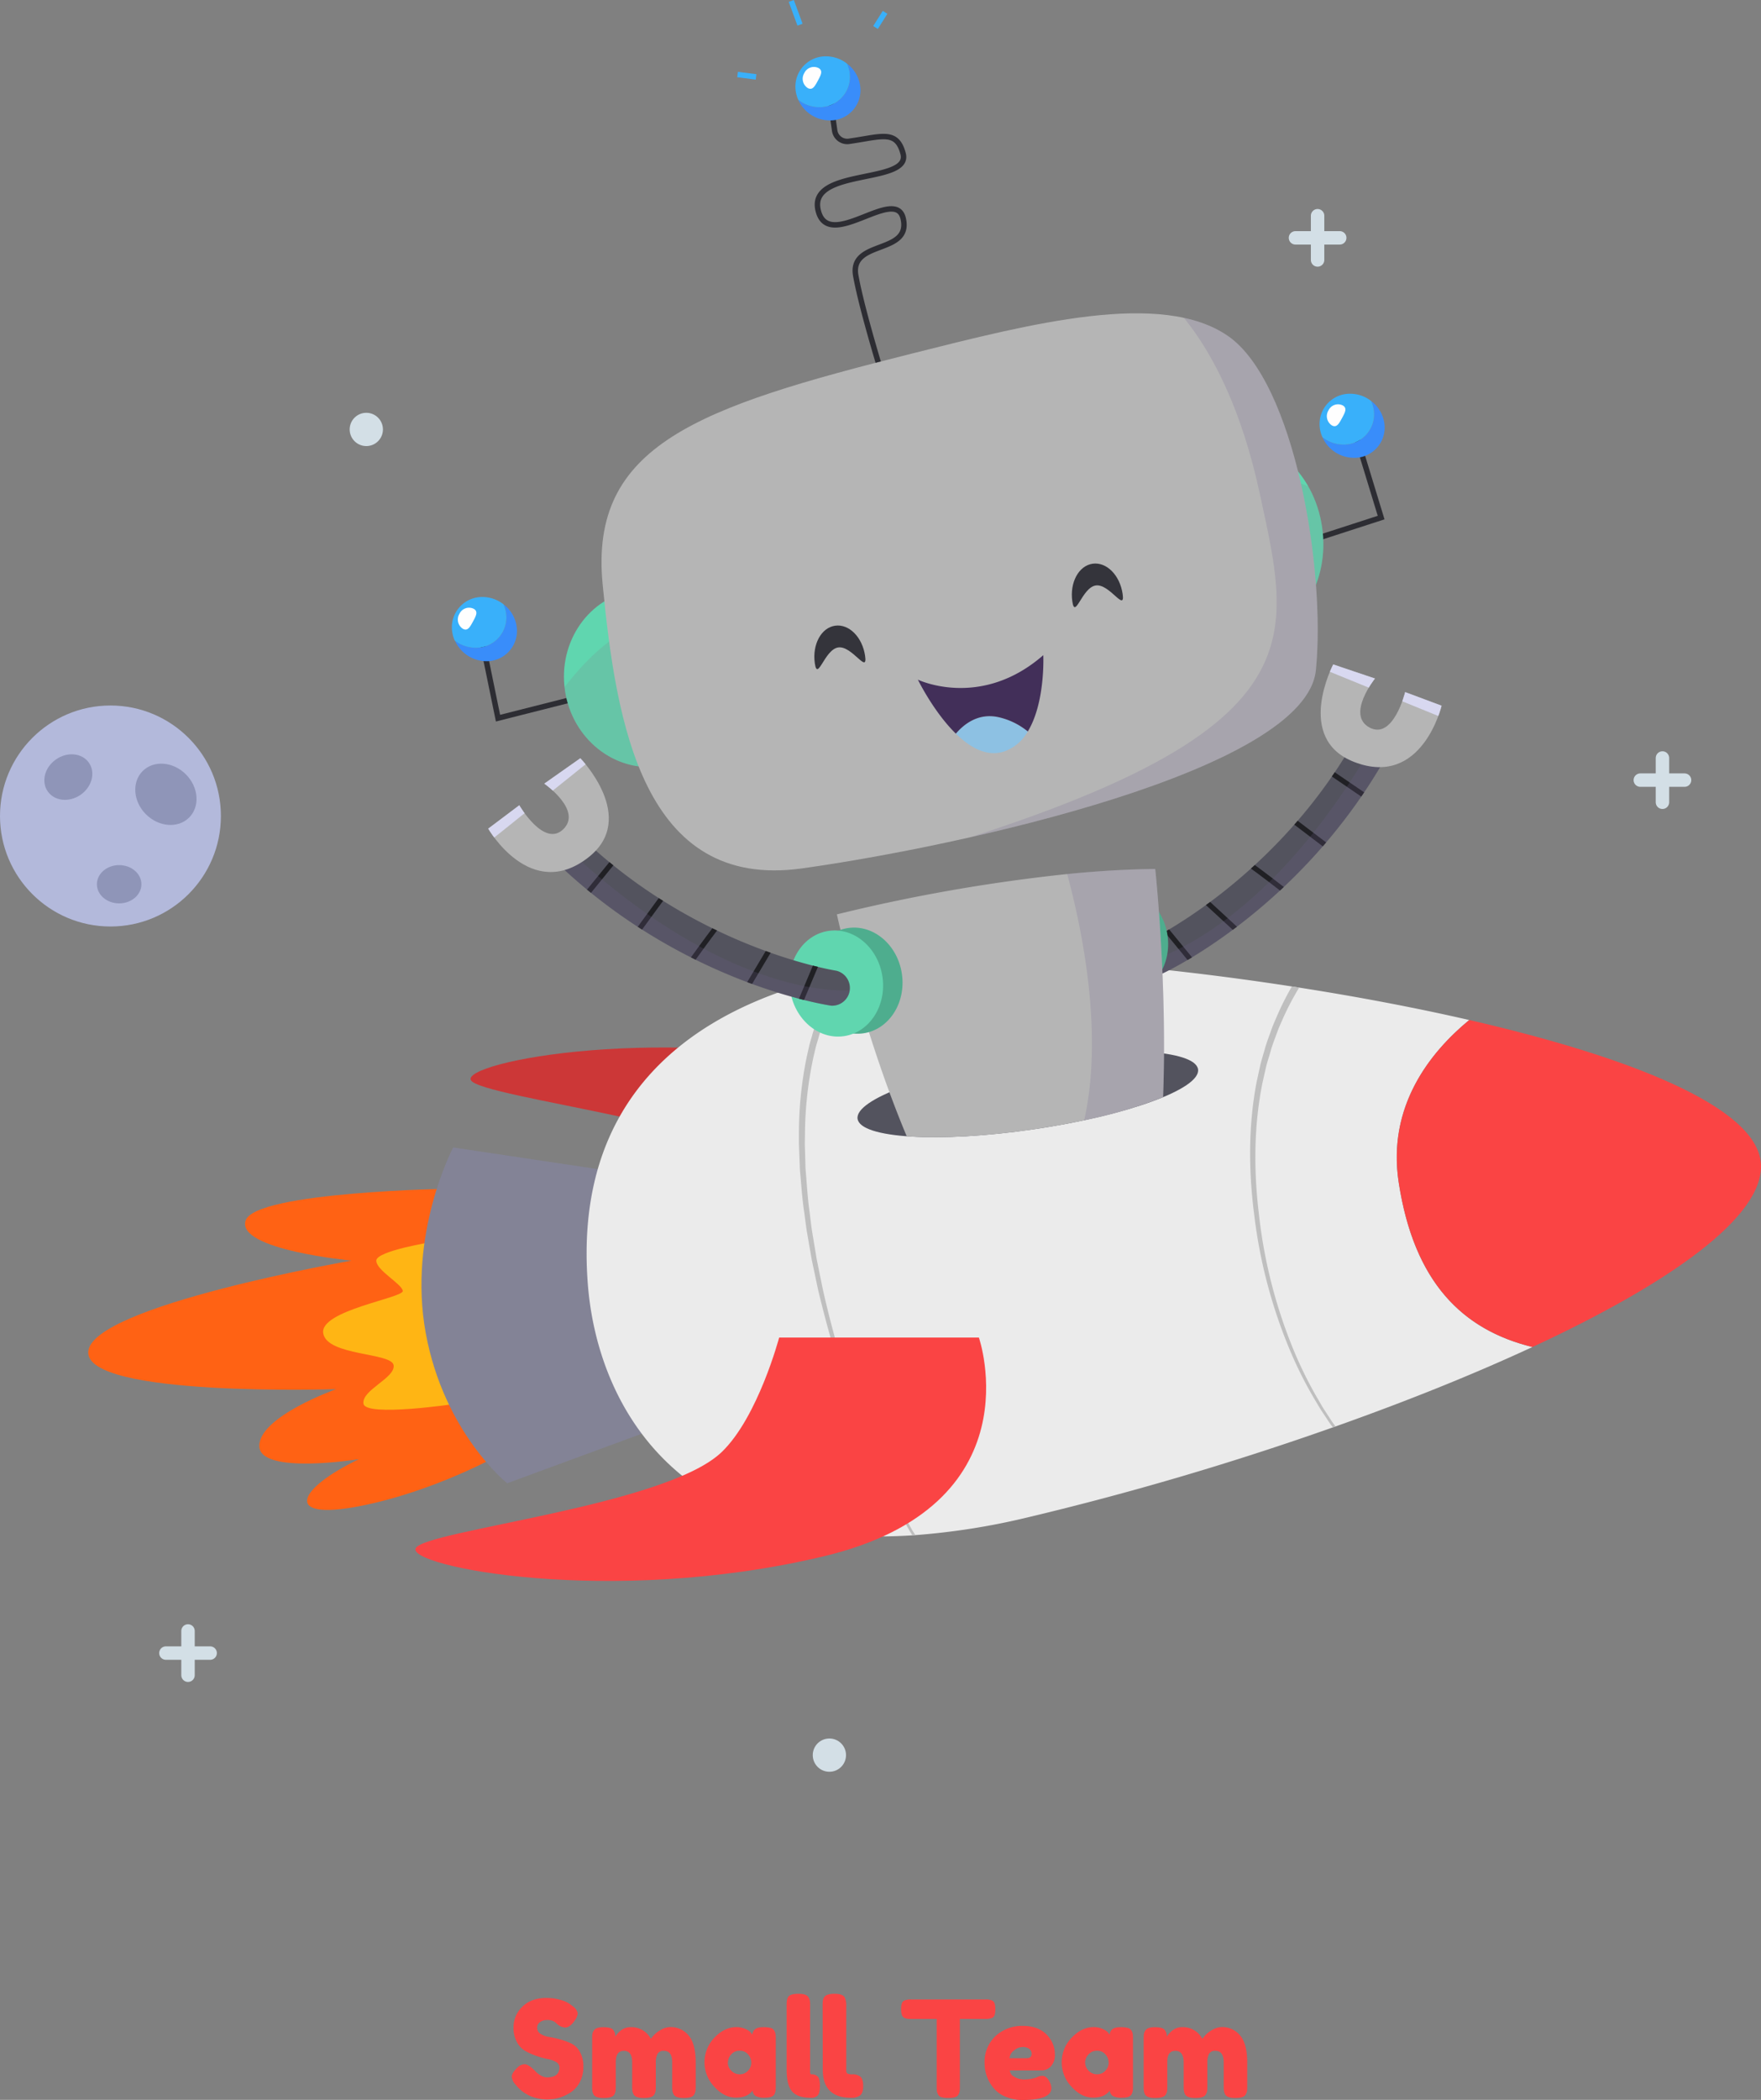<svg xmlns="http://www.w3.org/2000/svg" xmlns:xlink="http://www.w3.org/1999/xlink" viewBox="0 0 655.45 781.24"><rect x="0" y="0" width="655.45" height="781.24" fill="#808080" stroke="none"/><defs><style>.cls-1{fill:#53535e;}.cls-2{fill:#b5b5b5;}.cls-3{fill:#60d6af;}.cls-4{isolation:isolate;}.cls-5{fill:#fa4444;}.cls-6{fill:#ff6214;}.cls-7{fill:#ffb514;}.cls-8{fill:#838396;}.cls-9{fill:#cc3737;}.cls-10{fill:#ebebeb;}.cls-11{fill:#bfbfbf;}.cls-12{clip-path:url(#clip-path);}.cls-13,.cls-18,.cls-25,.cls-33{fill:none;}.cls-13{stroke:#202024;stroke-width:1.91px;}.cls-13,.cls-18,.cls-25{stroke-miterlimit:10;}.cls-14{fill:#71608c;}.cls-14,.cls-23{mix-blend-mode:multiply;opacity:0.2;}.cls-15{clip-path:url(#clip-path-2);}.cls-16{fill:#d8d8f0;}.cls-17{fill:#4ead8e;}.cls-18{stroke:#2d2d33;}.cls-18,.cls-25{stroke-width:2.03px;}.cls-19{fill:#398dfa;}.cls-20{fill:#39b0fa;}.cls-21{fill:#fefefe;}.cls-22{clip-path:url(#clip-path-3);}.cls-23{fill:#81828a;}.cls-24{clip-path:url(#clip-path-4);}.cls-25{stroke:#39b0fa;}.cls-26{fill:#34343b;}.cls-27{fill:#8dc1e3;}.cls-28{fill:#422f59;}.cls-29{clip-path:url(#clip-path-5);}.cls-30{clip-path:url(#clip-path-6);}.cls-31{fill:#b3b9db;}.cls-32{fill:#8f95b8;}.cls-33{stroke:#d3dfe6;stroke-linecap:round;stroke-linejoin:round;stroke-width:5px;}.cls-34{fill:#d3dfe6;}</style><clipPath id="clip-path"><path class="cls-1" d="M515.84,281.36a6.59,6.59,0,0,1-.59,1.37c-31.89,55.47-80.32,78.41-82.37,79.36a6.6,6.6,0,0,1-5.56-12h0c.46-.22,46.77-22.28,76.49-74a6.59,6.59,0,0,1,12,5.2Z"/></clipPath><clipPath id="clip-path-2"><path id="SVGID" class="cls-2" d="M496.23,247.2l15.54,5.24s-10.84,13.56-2,18.25S523,257.49,523,257.49l13.56,5.06s-7.22,30.73-32.53,20.94C481.64,274.83,496.23,247.2,496.23,247.2Z"/></clipPath><clipPath id="clip-path-3"><path class="cls-3" d="M256.4,249.72c2.63,18.08,6.39,32.89-10.61,35.36s-32.89-10.19-35.52-28.27,9-34.74,26-37.21S253.77,231.64,256.4,249.72Zm199.57-86c-17,2.47-28.37,21-25.42,41.32s19.13,34.85,36.13,32.38,28.37-21,25.41-41.32S473,161.29,456,163.76Z"/></clipPath><clipPath id="clip-path-4"><path class="cls-2" d="M339.3,131.57c-79.31,19.93-120,33.88-115,85.76s15.1,114,74.18,105.76,187.61-36.39,191.3-73.82-7.87-107-32.66-124.22S383.92,120.36,339.3,131.57Z"/></clipPath><clipPath id="clip-path-5"><path class="cls-1" d="M207.61,312.25a6.6,6.6,0,0,1,9.33-.23c43.2,41.09,93.87,49.06,94.37,49.14h0a6.6,6.6,0,0,1-1.92,13c-2.23-.32-55.19-8.54-101.55-52.63a6.83,6.83,0,0,1-1-1.14A6.61,6.61,0,0,1,207.61,312.25Z"/></clipPath><clipPath id="clip-path-6"><path id="SVGID-2" data-name="SVGID" class="cls-2" d="M216,282.1l-13.42,9.45s14.26,9.91,7.1,16.94-16.4-8.9-16.4-8.9l-11.56,8.7s15.67,27.41,37.14,10.81C237.81,304.44,216,282.1,216,282.1Z"/></clipPath></defs><g class="cls-4"><g id="Layer_2" data-name="Layer 2"><g id="Layer_1-2" data-name="Layer 1"><path class="cls-5" d="M191.78,775.44a4.79,4.79,0,0,1-1.3-2.88c0-.85.71-2,2.15-3.37a3.78,3.78,0,0,1,2.65-1.2q1.4,0,3.9,2.5a7.44,7.44,0,0,0,2,1.62,4.7,4.7,0,0,0,2.4.78q4.65,0,4.65-3.8a2.26,2.26,0,0,0-1.28-1.93,9.44,9.44,0,0,0-3.17-1.12,27.46,27.46,0,0,1-4.1-1.13,26,26,0,0,1-4.1-1.82,8.27,8.27,0,0,1-3.18-3.33,11,11,0,0,1-1.27-5.47,10.53,10.53,0,0,1,3.27-7.68q3.27-3.27,8.93-3.27a18.44,18.44,0,0,1,5.47.77,10.52,10.52,0,0,1,3.43,1.58l1.25.95a3.9,3.9,0,0,1,1.55,2.45,5.56,5.56,0,0,1-1.2,2.75c-1.14,1.66-2.3,2.5-3.5,2.5a5.18,5.18,0,0,1-2.6-1,6.93,6.93,0,0,1-.58-.5,6.5,6.5,0,0,0-.77-.65,5,5,0,0,0-2.68-.65,4.56,4.56,0,0,0-2.7.77,2.5,2.5,0,0,0-1.07,2.15,2.58,2.58,0,0,0,1.27,2.23,8,8,0,0,0,3.18,1.15,39.28,39.28,0,0,1,4.15.92,26.28,26.28,0,0,1,4.15,1.53,7.36,7.36,0,0,1,3.17,3.12,10.89,10.89,0,0,1,1.28,5.48,12.21,12.21,0,0,1-1.3,5.72,9.94,9.94,0,0,1-3.4,3.83,15.59,15.59,0,0,1-8.65,2.65,16.9,16.9,0,0,1-4.45-.58,14.16,14.16,0,0,1-7.1-4.52Z"/><path class="cls-5" d="M229,757.74c1.56-2.37,3.45-3.55,5.65-3.55a8.2,8.2,0,0,1,7.6,4.35,15.55,15.55,0,0,1,1.32-1.58,10.9,10.9,0,0,1,2.48-1.8,6.93,6.93,0,0,1,3.5-1,8.56,8.56,0,0,1,6.7,3.07q2.7,3.07,2.7,10.18v8.75a14.24,14.24,0,0,1-.08,1.72,4.11,4.11,0,0,1-.47,1.33c-.44.9-1.72,1.35-3.85,1.35s-3.39-.47-3.85-1.4a4.43,4.43,0,0,1-.43-1.33,14.71,14.71,0,0,1-.07-1.72v-8.75c0-2.9-1-4.35-3.1-4.35a2.46,2.46,0,0,0-2.38,1.15,6.85,6.85,0,0,0-.62,3.25v8.75a14.22,14.22,0,0,1-.08,1.75,4.23,4.23,0,0,1-.47,1.3q-.71,1.35-3.9,1.35c-2.1,0-3.39-.47-3.85-1.4a4.43,4.43,0,0,1-.43-1.33,14.71,14.71,0,0,1-.07-1.72v-8.75c0-2.9-1-4.35-3.1-4.35s-3,1.45-3,4.35v8.85a14.24,14.24,0,0,1-.08,1.72,4.11,4.11,0,0,1-.47,1.33c-.5.86-1.8,1.3-3.9,1.3s-3.39-.45-3.85-1.35a4.56,4.56,0,0,1-.43-1.3,14.73,14.73,0,0,1-.07-1.75v-17.6a14.9,14.9,0,0,1,.07-1.73,3.47,3.47,0,0,1,.48-1.27c.5-.9,1.68-1.35,3.55-1.35s3.08.3,3.65.9A3.67,3.67,0,0,1,229,757.74Z"/><path class="cls-5" d="M280,757c.2-1.87,1.51-2.8,4-2.8a10.39,10.39,0,0,1,2.9.3,2.1,2.1,0,0,1,1.32,1.05,4.29,4.29,0,0,1,.45,1.32,14.43,14.43,0,0,1,.08,1.73v17.5a14.24,14.24,0,0,1-.08,1.72,4.67,4.67,0,0,1-.42,1.33c-.47.86-1.61,1.3-3.43,1.3a6.74,6.74,0,0,1-3.65-.68,2.69,2.69,0,0,1-1.07-2c-1.24,1.76-3.3,2.65-6.18,2.65s-5.56-1.32-8-4a13.18,13.18,0,0,1,0-18.33q3.72-3.91,8.18-3.92a7.83,7.83,0,0,1,3.1.6,7,7,0,0,1,1.95,1.12A7.44,7.44,0,0,1,280,757Zm-9.1,10.4a4.12,4.12,0,0,0,1.3,3,4.21,4.21,0,0,0,3.15,1.33,4,4,0,0,0,3.07-1.35,4.32,4.32,0,0,0,1.23-3,4.63,4.63,0,0,0-1.18-3,3.87,3.87,0,0,0-3.15-1.4,4,4,0,0,0-3.2,1.4A4.51,4.51,0,0,0,270.93,767.44Z"/><path class="cls-5" d="M301.93,771.74a3.21,3.21,0,0,1,2.45.85c.53.56.8,1.73.8,3.5s-.29,2.94-.85,3.52a3.25,3.25,0,0,1-2.45.88q-5.06,0-7.1-2.43c-1.37-1.61-2-4.31-2-8.07V746.14a14.9,14.9,0,0,1,.07-1.73,4.47,4.47,0,0,1,.43-1.32c.46-.87,1.76-1.3,3.9-1.3s3.3.46,3.8,1.4a3.62,3.62,0,0,1,.47,1.27,14.43,14.43,0,0,1,.08,1.73v24C301.48,771.22,301.63,771.74,301.93,771.74Zm13.45-.3a4.17,4.17,0,0,0,2.05.3,4.36,4.36,0,0,1,2.75.85c.73.56,1.1,1.73,1.1,3.5s-.4,2.94-1.18,3.52a5.32,5.32,0,0,1-3.27.88q-10.6,0-10.6-10.5l-.05-23.85a14.9,14.9,0,0,1,.07-1.73,4,4,0,0,1,.48-1.32c.5-.87,1.8-1.3,3.9-1.3s3.3.46,3.8,1.4a6.86,6.86,0,0,1,.55,3v24A1.51,1.51,0,0,0,315.38,771.44Z"/><path class="cls-5" d="M339.08,743.89h27.8a5.51,5.51,0,0,1,2.34.37,1.87,1.87,0,0,1,1,1.18,7.08,7.08,0,0,1,.25,2.1,6.82,6.82,0,0,1-.25,2.07,1.72,1.72,0,0,1-.84,1.08,5.89,5.89,0,0,1-2.55.45h-9.56v25.15a14.21,14.21,0,0,1-.07,1.7,4.06,4.06,0,0,1-.45,1.27,2.1,2.1,0,0,1-1.33,1,8.48,8.48,0,0,1-2.5.3,8.26,8.26,0,0,1-2.47-.3,2.09,2.09,0,0,1-1.3-1,4,4,0,0,1-.45-1.3,14.71,14.71,0,0,1-.07-1.72v-25.1H339a5.54,5.54,0,0,1-2.35-.38,1.91,1.91,0,0,1-1-1.17,7.53,7.53,0,0,1-.25-2.1,7.23,7.23,0,0,1,.25-2.08,1.77,1.77,0,0,1,.85-1.07A5.87,5.87,0,0,1,339.08,743.89Z"/><path class="cls-5" d="M392.63,764.26a6.06,6.06,0,0,1-1.53,4.55,4.74,4.74,0,0,1-3.37,1.48H375.88a2.74,2.74,0,0,0,1.64,2.35,6.65,6.65,0,0,0,3.3,1,13.84,13.84,0,0,0,4.56-.6l.54-.2a5,5,0,0,1,2-.55c1.07,0,2,.75,2.75,2.25a5.39,5.39,0,0,1,.65,2.3q0,4.44-10.65,4.45A16.08,16.08,0,0,1,374.1,780a11.07,11.07,0,0,1-4.47-3.37,14.34,14.34,0,0,1-3.16-9.05,13.08,13.08,0,0,1,4.08-10.08,14.44,14.44,0,0,1,10.18-3.77q6.94,0,10.19,4.9A10.1,10.1,0,0,1,392.63,764.26Zm-10.56,1.48c1.27,0,1.91-.54,1.91-1.6a2.25,2.25,0,0,0-.88-1.85,3.9,3.9,0,0,0-2.5-.7,5,5,0,0,0-3.22,1.32,3.74,3.74,0,0,0-1.61,2.83Z"/><path class="cls-5" d="M413,757q.3-2.81,3.95-2.8a10.34,10.34,0,0,1,2.9.3,2.09,2.09,0,0,1,1.33,1.05,4.29,4.29,0,0,1,.45,1.32,14.9,14.9,0,0,1,.07,1.73v17.5a14.71,14.71,0,0,1-.07,1.72,4.43,4.43,0,0,1-.43,1.33c-.46.86-1.61,1.3-3.42,1.3a6.74,6.74,0,0,1-3.65-.68,2.7,2.7,0,0,1-1.08-2c-1.23,1.76-3.29,2.65-6.17,2.65s-5.56-1.32-8-4a13,13,0,0,1-3.7-9.18,12.91,12.91,0,0,1,3.73-9.15q3.72-3.91,8.17-3.92a7.76,7.76,0,0,1,3.1.6,6.7,6.7,0,0,1,1.95,1.12A6.31,6.31,0,0,1,413,757Zm-9.1,10.4a4.16,4.16,0,0,0,1.3,3,4.24,4.24,0,0,0,3.15,1.33,4,4,0,0,0,3.08-1.35,4.31,4.31,0,0,0,1.22-3,4.62,4.62,0,0,0-1.17-3,3.89,3.89,0,0,0-3.15-1.4,4,4,0,0,0-3.2,1.4A4.52,4.52,0,0,0,403.87,767.44Z"/><path class="cls-5" d="M434.27,757.74q2.36-3.56,5.65-3.55a8.19,8.19,0,0,1,7.6,4.35,17.2,17.2,0,0,1,1.33-1.58,11,11,0,0,1,2.47-1.8,7,7,0,0,1,3.5-1,8.55,8.55,0,0,1,6.7,3.07q2.7,3.07,2.7,10.18v8.75a14.71,14.71,0,0,1-.07,1.72,3.93,3.93,0,0,1-.48,1.33c-.43.9-1.71,1.35-3.85,1.35s-3.38-.47-3.85-1.4a4.67,4.67,0,0,1-.42-1.33,14.24,14.24,0,0,1-.08-1.72v-8.75q0-4.35-3.1-4.35a2.44,2.44,0,0,0-2.37,1.15,6.84,6.84,0,0,0-.63,3.25v8.75a14.73,14.73,0,0,1-.07,1.75,4,4,0,0,1-.48,1.3q-.69,1.35-3.9,1.35c-2.1,0-3.38-.47-3.85-1.4a4.67,4.67,0,0,1-.42-1.33,14.24,14.24,0,0,1-.08-1.72v-8.75q0-4.35-3.1-4.35t-3,4.35v8.85a14.71,14.71,0,0,1-.07,1.72,3.93,3.93,0,0,1-.48,1.33c-.5.86-1.8,1.3-3.9,1.3s-3.38-.45-3.85-1.35a4.82,4.82,0,0,1-.42-1.3,14.22,14.22,0,0,1-.08-1.75v-17.6a14.43,14.43,0,0,1,.08-1.73,3.62,3.62,0,0,1,.47-1.27c.5-.9,1.69-1.35,3.55-1.35s3.09.3,3.65.9A3.62,3.62,0,0,1,434.27,757.74Z"/><path class="cls-6" d="M186.38,541s-24.51,13.95-52.76,19.4-23.15-6.47,0-17.53c0,0-37.11,6-37.11-4.94s28.6-21.1,28.6-21.1-93.62,3.06-92.26-14,98-33.82,98-33.82S88,465,91.4,454.15s76.94-11.92,76.94-11.92Z"/><path class="cls-7" d="M170,522.23s-34,5.11-34.72,0,11.91-9.53,11.23-14.3-24.85-3.4-26.21-11.91,30-13.13,29.62-15.76-9.87-7.62-9.87-11.25,21.1-7,21.1-7Z"/><path class="cls-8" d="M244.26,531.42l-55.49,20.43s-23.5-18.78-30.3-55.83,10.21-69.11,10.21-69.11l66,9.88Z"/><path class="cls-9" d="M310.58,480.26h74.35s21.7-62.55-58-81.44-155.23-3.58-151.66,3.06,106.4,17.6,113.88,35.75C296.34,455,310.58,480.26,310.58,480.26Z"/><path class="cls-10" d="M570.38,501.15c-22.09,10.25-47.1,20.28-73.3,29.56l-1,.35a1117.84,1117.84,0,0,1-113.55,33.47,261.13,261.13,0,0,1-41.77,6.6c-.39,0-.77.06-1.16.08C250.32,577,222.21,520.77,218.81,478c-5.46-68.81,36.95-103,94.61-115.47h0l1.48-.31c22.81-4.77,47.95-6.17,73.42-5,26,1.2,58.85,4.59,92.52,9.79.91.13,1.81.27,2.72.42,21.33,3.34,42.94,7.39,63.3,12.07-14.59,12-30.62,32.1-26.25,60.47C526.31,477,544.26,494.75,570.38,501.15Z"/><path class="cls-11" d="M497.08,530.71l-1,.35-.79-1.09c-.62-.84-1.16-1.72-1.74-2.58l-1.72-2.58c-.56-.88-1.08-1.78-1.61-2.66a149.88,149.88,0,0,1-11.09-22.21,187.31,187.31,0,0,1-12.31-48c-2.12-16.4-2.22-33.24.94-49.6l1.34-6.1c.48-2,1.12-4,1.68-6s1.29-4,2-5.92c.36-1,.69-2,1.08-2.94l1.23-2.88A105.05,105.05,0,0,1,480.85,367c.91.13,1.81.27,2.72.42a99.94,99.94,0,0,0-6.27,12l-1.23,2.8c-.39.94-.72,1.91-1.08,2.86-.69,1.92-1.46,3.82-2,5.79s-1.22,3.91-1.71,5.89l-1.36,6c-3.25,16.05-3.32,32.64-1.35,48.94a185.65,185.65,0,0,0,11.77,47.73,149.91,149.91,0,0,0,10.8,22.13c.52.89,1,1.78,1.57,2.65l1.69,2.59c.56.85,1.1,1.73,1.7,2.57Z"/><path class="cls-11" d="M340.76,571.13c-.39,0-.77.06-1.16.08l-.75-1.19c-.32-.53-.61-1.06-.91-1.59l-3.59-6.36c-4.54-8.63-8.61-17.48-12.3-26.49s-7-18.17-9.85-27.48-5.43-18.71-7.69-28.18L303,472.77l-.76-3.57c-.23-1.2-.42-2.4-.64-3.6l-1.25-7.2c-.39-2.41-.66-4.83-1-7.25-.74-4.82-1.06-9.69-1.5-14.55-.12-1.21-.17-2.43-.21-3.66l-.14-3.66-.14-3.66,0-3.66a141.14,141.14,0,0,1,3-29.18l.81-3.59c.28-1.2.66-2.37,1-3.56.61-2.38,1.48-4.69,2.27-7A73.61,73.61,0,0,1,311,365.29a9.63,9.63,0,0,1,2.45-2.78h0c.69-.47,1.23-.55,1.47-.32h0c.46.48,0,2-1.72,4.53a71,71,0,0,0-6.35,12.77c-.78,2.27-1.65,4.5-2.26,6.83-.33,1.15-.71,2.29-1,3.46l-.82,3.51A139.27,139.27,0,0,0,299.61,422l-.06,3.62.22,7.24c0,1.21.07,2.41.19,3.62.4,4.82.68,9.65,1.37,14.44.31,2.4.56,4.81.93,7.2l1.19,7.16c.2,1.2.38,2.4.6,3.59l.73,3.56,1.45,7.12a374.87,374.87,0,0,0,17,55.54c3.61,9,7.59,17.84,12,26.46l3.52,6.35.89,1.58,1,1.55Z"/><path class="cls-5" d="M655.4,432.79c-1.6-21.26-49.88-39.83-108.53-53.3-14.59,12-30.61,32.1-26.25,60.47,5.69,37,23.64,54.79,49.77,61.19C621.44,477.46,656.9,452.58,655.4,432.79Z"/><path class="cls-1" d="M515.84,281.36a6.59,6.59,0,0,1-.59,1.37c-31.89,55.47-80.32,78.41-82.37,79.36a6.6,6.6,0,0,1-5.56-12h0c.46-.22,46.77-22.28,76.49-74a6.59,6.59,0,0,1,12,5.2Z"/><g class="cls-12"><line class="cls-13" x1="445.06" y1="359.37" x2="431.86" y2="343.27"/><line class="cls-13" x1="464.38" y1="349.74" x2="446.21" y2="332.99"/><path class="cls-13" d="M462.3,319.79c1.58.48,19.69,14.63,19.69,14.63"/><line class="cls-13" x1="478.57" y1="303.2" x2="497.47" y2="317.58"/><line class="cls-13" x1="491.14" y1="284.61" x2="513.98" y2="300.2"/><path class="cls-14" d="M421.83,359.18s43.16-5.8,86.71-77.88,10.2,31.56,10.2,31.56L483.6,354.78l-52.17,12.51-10.38-8.35"/></g><path id="SVGID-3" data-name="SVGID" class="cls-2" d="M496.23,247.2l15.54,5.24s-10.84,13.56-2,18.25S523,257.49,523,257.49l13.56,5.06s-7.22,30.73-32.53,20.94C481.64,274.83,496.23,247.2,496.23,247.2Z"/><g class="cls-15"><polygon class="cls-16" points="488.27 247.2 548.09 271.58 549.91 239.96 478.17 230.4 488.27 247.2"/><path class="cls-16" d="M243.2,402.59l64.71-27.72s-7.59,30.73-9.39,31.46-69,12.67-69,12.67Z"/></g><ellipse class="cls-1" cx="382.53" cy="407.07" rx="64.03" ry="13.28" transform="translate(-54.55 59.23) rotate(-8.27)"/><ellipse class="cls-17" cx="417.36" cy="350.51" rx="17.36" ry="19.79" transform="translate(-46.06 63.65) rotate(-8.27)"/><polyline class="cls-18" points="503.39 157.61 514.06 192.56 475.33 205.12"/><path class="cls-19" d="M510.37,149.21a12.1,12.1,0,0,1,1.07,4.32,11.27,11.27,0,0,1-11.5,11.88,12.66,12.66,0,0,1-7.71-2.72,12.88,12.88,0,0,0,11.63,7.64,11.26,11.26,0,0,0,11.5-11.88A12.52,12.52,0,0,0,510.37,149.21Z"/><path class="cls-20" d="M511.44,153.53a12.1,12.1,0,0,0-1.07-4.32,12.65,12.65,0,0,0-7.7-2.72,11.26,11.26,0,0,0-11.51,11.88,12.1,12.1,0,0,0,1.07,4.32,12.66,12.66,0,0,0,7.71,2.72A11.27,11.27,0,0,0,511.44,153.53Z"/><path class="cls-21" d="M494.45,152.71a3.94,3.94,0,0,1,5.29-1.89c1.81,1,.88,2.66-.23,4.72s-2,3.73-3.79,2.72A4.08,4.08,0,0,1,494.45,152.71Z"/><path class="cls-2" d="M432.9,408.21a174.15,174.15,0,0,1-29.36,8.59c-6,1.28-12.42,2.44-19.11,3.41-18.29,2.65-35,3.44-46.94,2.55-16.75-39.92-26-82.57-26-82.57a639.43,639.43,0,0,1,85.68-15c10.9-1.09,22-1.8,32.81-1.89C430,323.26,434.54,366,432.9,408.21Z"/><path class="cls-18" d="M308.69,34.8l2,13.94a4.73,4.73,0,0,0,5.61,3.79c11.84-1.68,17.44-4.36,19.83,4.61,3.09,11.52-35.24,5.24-31.64,21,3.66,16.09,28.93-9.41,31.7,3.25,3,13.46-20.11,7.67-17.67,21.2s10.61,39.56,10.61,39.56"/><polyline class="cls-18" points="179.01 236.21 185.36 267.19 225.99 256.9"/><path class="cls-19" d="M187.41,224.83a12,12,0,0,1,1.06,4.32A11.27,11.27,0,0,1,177,241a12.71,12.71,0,0,1-7.7-2.72A12.9,12.9,0,0,0,180.9,246a11.27,11.27,0,0,0,11.5-11.88A12.54,12.54,0,0,0,187.41,224.83Z"/><path class="cls-20" d="M188.47,229.15a12,12,0,0,0-1.06-4.32,12.74,12.74,0,0,0-7.71-2.72A11.27,11.27,0,0,0,168.2,234a12.2,12.2,0,0,0,1.07,4.33A12.71,12.71,0,0,0,177,241,11.27,11.27,0,0,0,188.47,229.15Z"/><path class="cls-3" d="M256.4,249.72c2.63,18.08,6.39,32.89-10.61,35.36s-32.89-10.19-35.52-28.27,9-34.74,26-37.21S253.77,231.64,256.4,249.72Zm199.57-86c-17,2.47-28.37,21-25.42,41.32s19.13,34.85,36.13,32.38,28.37-21,25.41-41.32S473,161.29,456,163.76Z"/><g class="cls-22"><path class="cls-23" d="M201.22,268.72s22.54-39.57,46.41-37.5,22.08,63.9,22.08,63.9L206.9,307.8Z"/><path class="cls-23" d="M458.49,181.11s17.13-10.27,38.75,5.82-9.59,62.82-9.59,62.82l-38.59.68"/></g><path class="cls-2" d="M339.3,131.57c-79.31,19.93-120,33.88-115,85.76s15.1,114,74.18,105.76,187.61-36.39,191.3-73.82-7.87-107-32.66-124.22S383.92,120.36,339.3,131.57Z"/><g class="cls-24"><path class="cls-14" d="M427.64,106s27.86,15.77,41.19,77.36,24.54,95.75-174.93,147.38,232.88-16.26,232.88-16.26l41.5-165.81L472.6,95Z"/></g><path class="cls-19" d="M315.27,23.69A12.1,12.1,0,0,1,316.34,28a11.27,11.27,0,0,1-11.5,11.88,12.68,12.68,0,0,1-7.71-2.72,12.88,12.88,0,0,0,11.63,7.64,11.26,11.26,0,0,0,11.5-11.88A12.52,12.52,0,0,0,315.27,23.69Z"/><path class="cls-20" d="M316.34,28a12.1,12.1,0,0,0-1.07-4.32,12.65,12.65,0,0,0-7.7-2.72,11.25,11.25,0,0,0-11.5,11.88,11.88,11.88,0,0,0,1.06,4.32,12.68,12.68,0,0,0,7.71,2.72A11.27,11.27,0,0,0,316.34,28Z"/><path class="cls-21" d="M299.36,27.18a3.94,3.94,0,0,1,5.28-1.88c1.81,1,.88,2.66-.23,4.72s-2,3.73-3.79,2.72A4.09,4.09,0,0,1,299.36,27.18Z"/><line class="cls-25" x1="281.41" y1="28.61" x2="274.53" y2="27.73"/><line class="cls-25" x1="297.77" y1="9.19" x2="294.52" y2="0.35"/><line class="cls-25" x1="325.87" y1="10.23" x2="329.43" y2="4.59"/><path class="cls-26" d="M322,244.06c1,7-4.86-3.93-10-3.18s-7.71,12.9-8.72,5.91,2.36-13.26,7.55-14S321,237.07,322,244.06Z"/><path class="cls-26" d="M417.85,221c1,7-4.86-3.93-10-3.18s-7.72,12.9-8.73,5.91,2.36-13.26,7.55-14S416.84,214,417.85,221Z"/><ellipse class="cls-17" cx="318.49" cy="364.88" rx="17.36" ry="19.79" transform="translate(-49.15 49.58) rotate(-8.27)"/><ellipse class="cls-3" cx="311.26" cy="365.93" rx="17.36" ry="19.79" transform="translate(-49.38 48.56) rotate(-8.27)"/><path class="cls-21" d="M171,228.38a3.94,3.94,0,0,1,5.29-1.89c1.81,1,.88,2.67-.23,4.72s-2,3.73-3.79,2.72A4.08,4.08,0,0,1,171,228.38Z"/><path class="cls-27" d="M371.55,266.8c-7.41-1.59-12.71,2.55-15.78,6.15,5.2,5.09,11.36,8.64,17.65,6.74a16.26,16.26,0,0,0,9.11-7.55A26.25,26.25,0,0,0,371.55,266.8Z"/><path class="cls-28" d="M341.64,252.87s5.85,12,14.13,20.08c3.07-3.6,8.37-7.74,15.78-6.15a26.25,26.25,0,0,1,11,5.34c6.58-10.79,5.77-28.39,5.77-28.39C365,264.1,341.64,252.87,341.64,252.87Z"/><path class="cls-14" d="M432.9,408.21a174.15,174.15,0,0,1-29.36,8.59c7.43-33.07-1.25-72.94-6.34-91.65,10.9-1.09,22-1.8,32.81-1.89C430,323.26,434.54,366,432.9,408.21Z"/><path class="cls-1" d="M207.61,312.25a6.6,6.6,0,0,1,9.33-.23c43.2,41.09,93.87,49.06,94.37,49.14h0a6.6,6.6,0,0,1-1.92,13c-2.23-.32-55.19-8.54-101.55-52.63a6.83,6.83,0,0,1-1-1.14A6.61,6.61,0,0,1,207.61,312.25Z"/><g class="cls-29"><line class="cls-13" x1="296.94" y1="375.07" x2="305.01" y2="355.89"/><line class="cls-13" x1="275.68" y1="371.34" x2="288.33" y2="350.11"/><path class="cls-13" d="M269.15,342c-1.38.91-14.71,19.62-14.71,19.62"/><line class="cls-13" x1="248.83" y1="330.76" x2="234.81" y2="349.93"/><line class="cls-13" x1="231.49" y1="316.52" x2="214.03" y2="337.96"/><path class="cls-14" d="M319.15,368.29s-43,6.71-105.28-50-.8,33.17-.8,33.17l45.62,30.18,53.56-2.85,7.59-11"/></g><path id="SVGID-4" data-name="SVGID" class="cls-2" d="M216,282.1l-13.42,9.45s14.26,9.91,7.1,16.94-16.4-8.9-16.4-8.9l-11.56,8.7s15.67,27.41,37.14,10.81C237.81,304.44,216,282.1,216,282.1Z"/><g class="cls-30"><polygon class="cls-16" points="223.59 279.84 173.19 320.24 162.44 290.44 228.5 260.86 223.59 279.84"/><path class="cls-16" d="M502.75,359.06l-69.92-8.15s16,27.3,18,27.48,69.8-7.5,69.8-7.5Z"/></g><circle class="cls-31" cx="41.11" cy="303.59" r="41.11"/><ellipse class="cls-32" cx="44.35" cy="328.98" rx="8.28" ry="7.12"/><ellipse class="cls-32" cx="24.68" cy="290.24" rx="9.35" ry="8.03" transform="matrix(0.82, -0.57, 0.57, 0.82, -160.24, 65.18)"/><ellipse class="cls-32" cx="61.75" cy="295.52" rx="10.51" ry="12.23" transform="translate(-190.88 130.22) rotate(-45)"/><line class="cls-33" x1="618.77" y1="282.01" x2="618.77" y2="298.48"/><line class="cls-33" x1="627" y1="290.24" x2="610.53" y2="290.24"/><line class="cls-33" x1="69.98" y1="606.79" x2="69.98" y2="623.26"/><line class="cls-33" x1="78.22" y1="615.02" x2="61.75" y2="615.02"/><line class="cls-33" x1="490.41" y1="80.26" x2="490.41" y2="96.72"/><line class="cls-33" x1="498.65" y1="88.49" x2="482.18" y2="88.49"/><circle class="cls-34" cx="308.7" cy="652.99" r="6.19"/><circle class="cls-34" cx="136.34" cy="159.77" r="6.19"/><path class="cls-10" d="M465.29,375.53a2.35,2.35,0,1,1-2.35-2.35A2.35,2.35,0,0,1,465.29,375.53Zm-154,19.93a2.35,2.35,0,1,0,2.35,2.35A2.35,2.35,0,0,0,311.26,395.46Zm-21.27,0a2.35,2.35,0,1,0,2.35,2.35A2.35,2.35,0,0,0,290,395.46Zm198.28-17.58a2.35,2.35,0,1,0,2.35,2.35A2.35,2.35,0,0,0,488.27,377.88Zm8.58,121.47a2.35,2.35,0,1,0,2.35,2.35A2.35,2.35,0,0,0,496.85,499.35Zm-22.32,9.55a2.35,2.35,0,1,0,2.35,2.35A2.36,2.36,0,0,0,474.53,508.9Z"/><path class="cls-5" d="M290,497.64h74.35s21.7,62.55-58,81.44S151.15,582.66,154.72,576s92.94-15.66,113.88-35.75C282.14,527.28,290,497.64,290,497.64Z"/></g></g></g></svg>